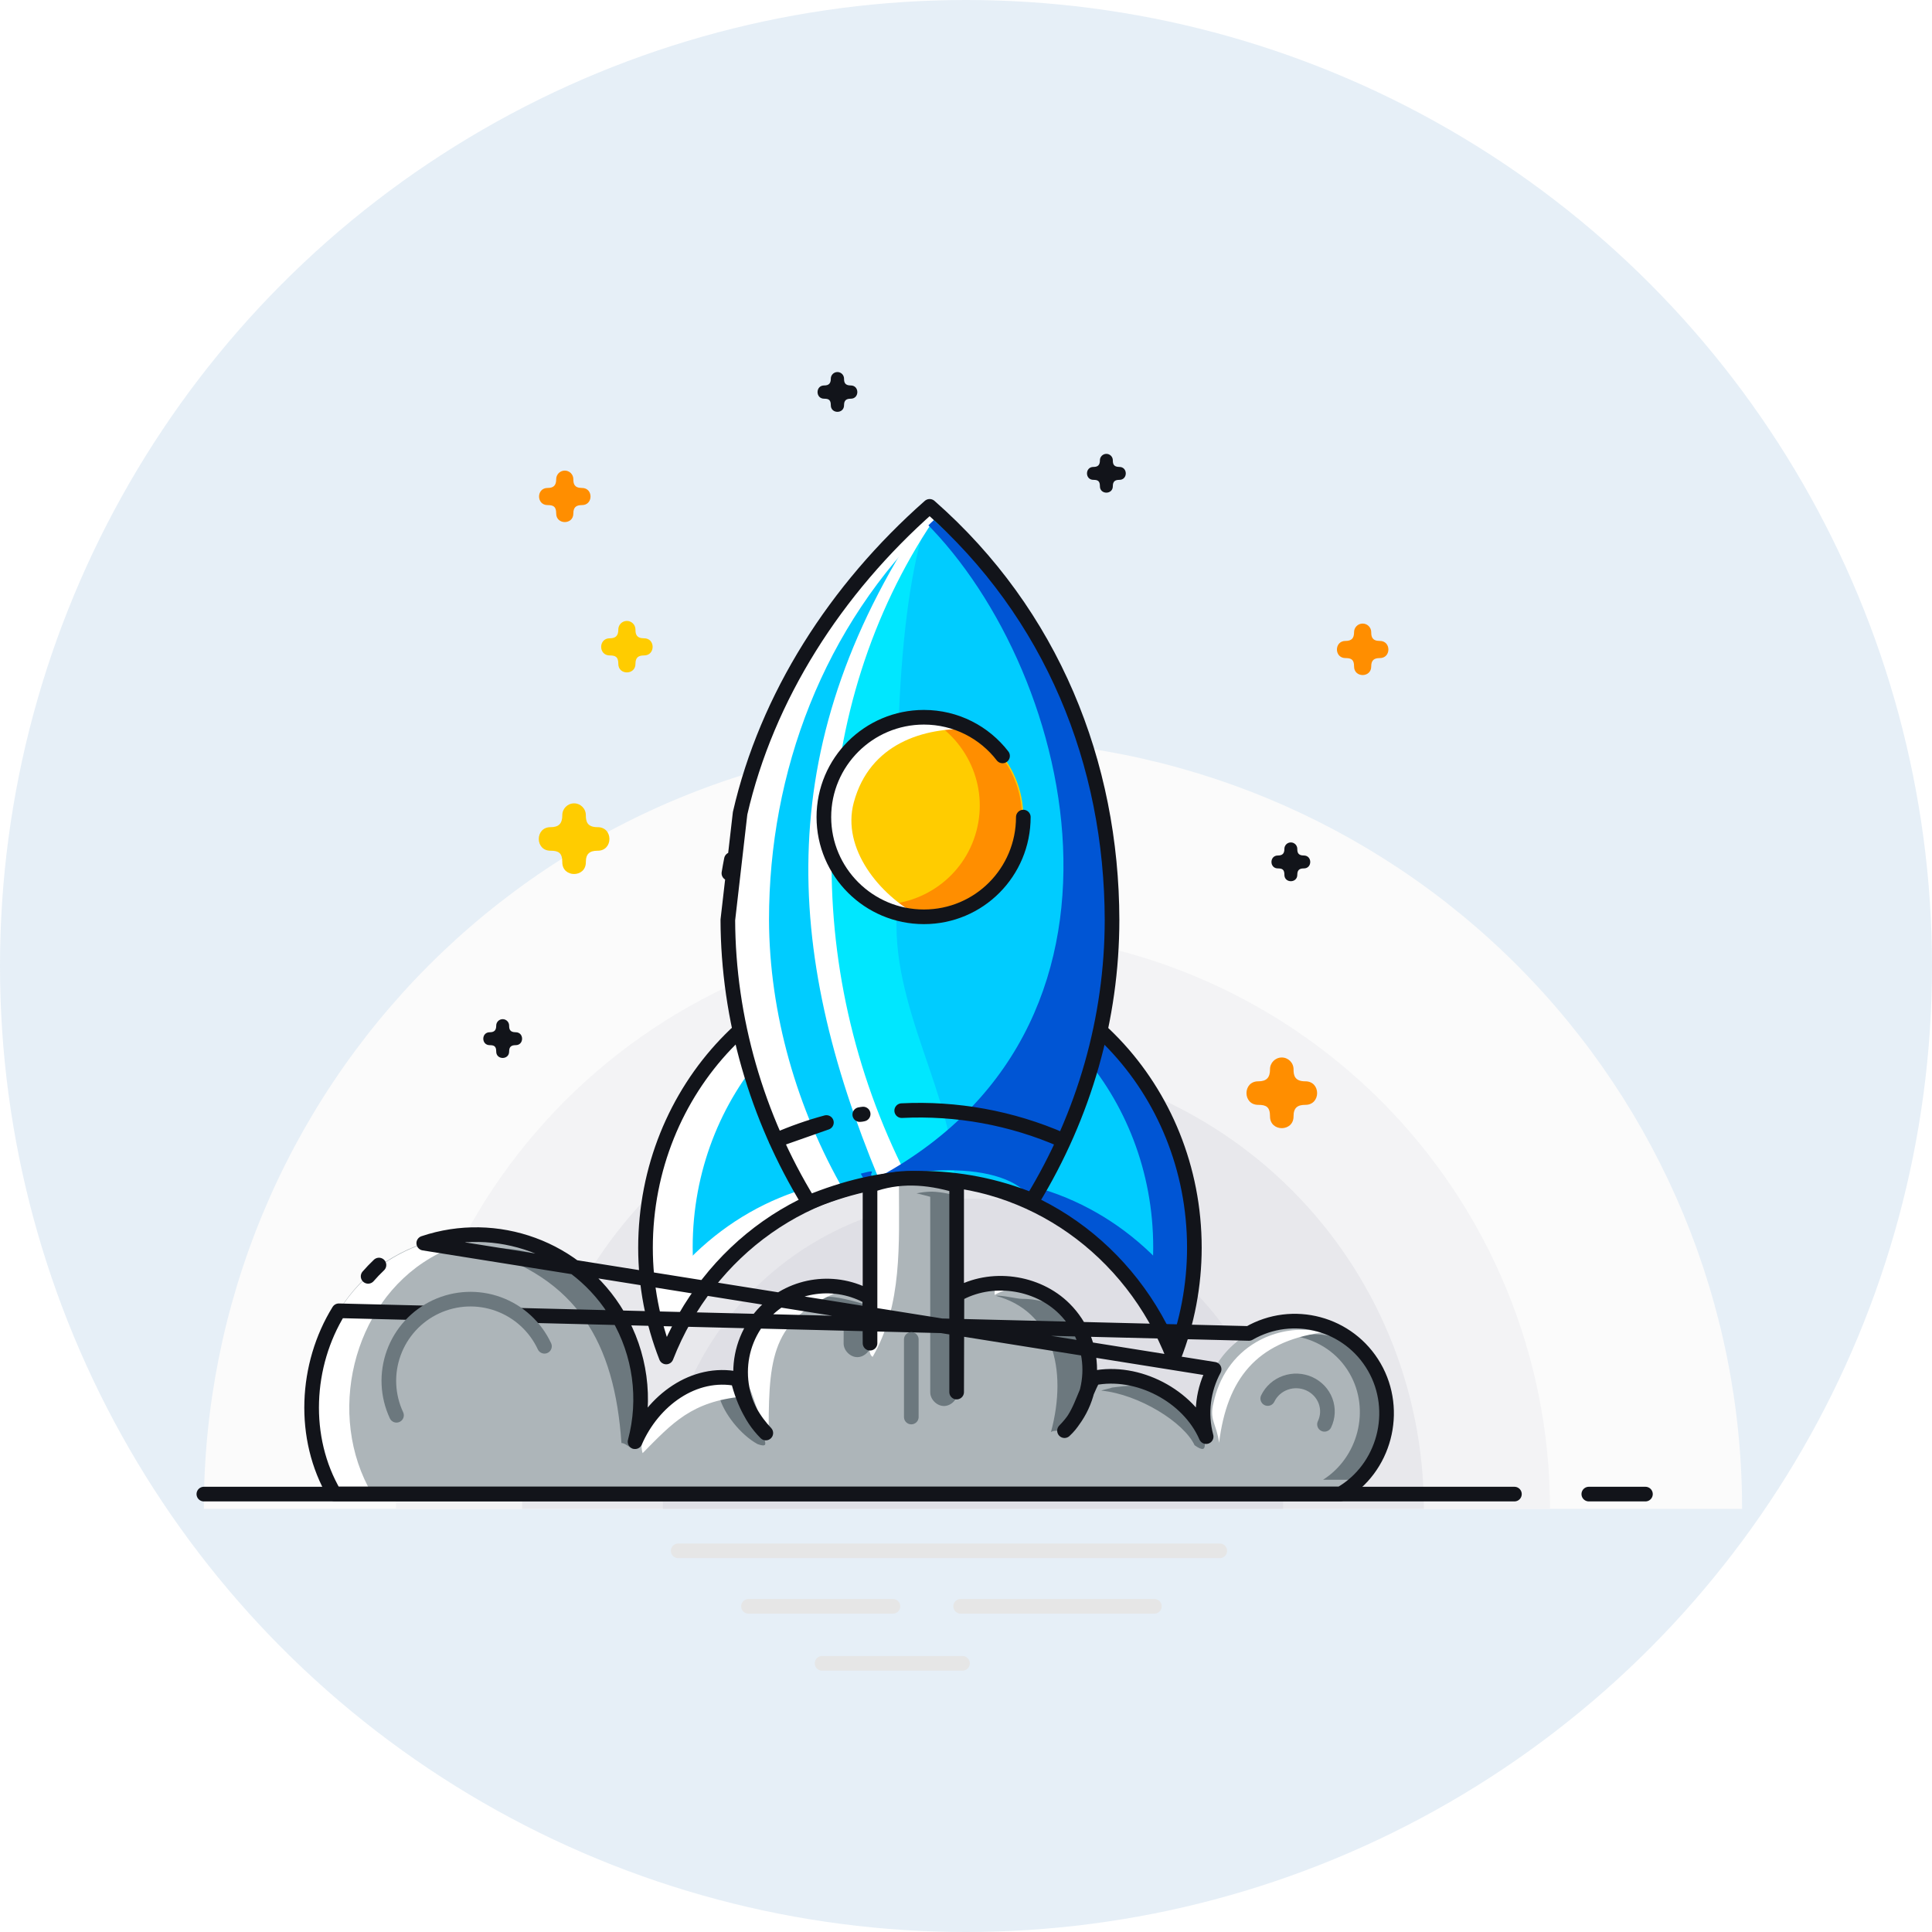 <svg width="132" height="132" viewBox="0 0 132 132" fill="none" xmlns="http://www.w3.org/2000/svg">
<circle cx="66" cy="66" r="66" fill="#0060AF" fill-opacity="0.1"/>
<g filter="url(#filter0_d)">
<path d="M13.928 99.089C13.928 92.188 15.287 85.355 17.928 78.979C20.569 72.604 24.439 66.811 29.319 61.931C34.198 57.052 39.991 53.181 46.367 50.54C52.742 47.899 59.575 46.54 66.476 46.54C80.413 46.54 93.779 52.076 103.634 61.931C113.488 71.786 119.025 85.152 119.025 99.089H66.476H13.928Z" fill="#FBFBFB"/>
<path d="M27.053 99.089C27.053 93.911 28.072 88.785 30.054 84.002C32.035 79.219 34.939 74.873 38.6 71.212C42.26 67.551 46.606 64.647 51.389 62.666C56.173 60.685 61.299 59.665 66.476 59.665C76.932 59.665 86.96 63.819 94.353 71.212C101.746 78.605 105.9 88.633 105.9 99.089H66.476H27.053Z" fill="#F3F3F5"/>
<path d="M35.67 99.088C35.67 95.043 36.467 91.037 38.015 87.3C39.563 83.562 41.832 80.166 44.693 77.305C47.553 74.445 50.949 72.176 54.687 70.628C58.424 69.079 62.43 68.283 66.476 68.283C74.646 68.283 82.481 71.528 88.258 77.305C94.036 83.083 97.281 90.918 97.281 99.088H66.476H35.67Z" fill="#E8E8EC"/>
<path d="M45.283 99.088C45.283 96.305 45.831 93.549 46.897 90.978C47.962 88.407 49.523 86.07 51.491 84.102C53.459 82.134 55.795 80.573 58.366 79.508C60.938 78.443 63.694 77.895 66.477 77.895C72.097 77.895 77.488 80.128 81.463 84.102C85.437 88.077 87.67 93.468 87.67 99.088H66.477H45.283Z" fill="#DFDFE5"/>
<path d="M13.928 98.081H24.624M21.9 98.081H103.47H21.9ZM108.552 98.081H112.422H108.552Z" stroke="#12141A" stroke-linecap="round" stroke-linejoin="round"/>
<path d="M56.167 109.644H65.76M46.335 101.957H83.338H46.335ZM51.138 105.749H61.006H51.138ZM65.632 105.749H78.871H65.632Z" stroke="#E6E6E6" stroke-linecap="round" stroke-linejoin="round"/>
<path fill-rule="evenodd" clip-rule="evenodd" d="M64.708 44.781C64.384 44.787 64.126 45.053 64.131 45.377C64.131 45.783 63.957 45.967 63.554 45.967C62.761 45.956 62.761 47.151 63.554 47.139C63.942 47.139 64.131 47.247 64.131 47.705C64.12 48.497 65.314 48.497 65.303 47.705C65.303 47.289 65.498 47.139 65.882 47.139C66.675 47.15 66.675 45.956 65.882 45.967C65.36 45.967 65.303 45.668 65.303 45.377C65.307 45.046 65.038 44.776 64.708 44.781ZM39.21 50.888C38.766 50.895 38.411 51.26 38.418 51.704C38.418 52.262 38.18 52.515 37.626 52.515C36.539 52.5 36.539 54.139 37.626 54.124C38.159 54.124 38.418 54.271 38.418 54.9C38.403 55.987 40.042 55.987 40.027 54.9C40.027 54.329 40.294 54.124 40.822 54.124C41.91 54.141 41.91 52.499 40.822 52.515C40.104 52.515 40.027 52.105 40.027 51.704C40.032 51.25 39.664 50.88 39.21 50.888Z" fill="#FFCC00"/>
<path fill-rule="evenodd" clip-rule="evenodd" d="M34.338 65.632C34.094 65.636 33.899 65.837 33.903 66.081C33.903 66.387 33.772 66.526 33.468 66.526C32.871 66.516 32.871 67.418 33.468 67.409C33.761 67.409 33.903 67.49 33.903 67.835C33.894 68.432 34.795 68.432 34.786 67.835C34.786 67.522 34.933 67.409 35.223 67.409C35.82 67.418 35.82 66.517 35.223 66.526C34.829 66.526 34.786 66.301 34.786 66.081C34.79 65.832 34.587 65.629 34.338 65.632V65.632Z" fill="#12141A"/>
<path fill-rule="evenodd" clip-rule="evenodd" d="M38.578 28.152C38.255 28.158 37.996 28.423 38.001 28.747C38.001 29.153 37.828 29.338 37.425 29.338C36.632 29.326 36.632 30.521 37.425 30.51C37.813 30.51 38.001 30.617 38.001 31.075C37.99 31.868 39.185 31.868 39.173 31.075C39.173 30.659 39.368 30.51 39.752 30.51C40.545 30.521 40.545 29.326 39.752 29.338C39.23 29.338 39.173 29.039 39.173 28.747C39.177 28.416 38.909 28.147 38.578 28.152Z" fill="#FF8E00"/>
<path fill-rule="evenodd" clip-rule="evenodd" d="M75.584 27.009C75.34 27.013 75.145 27.213 75.149 27.457C75.149 27.764 75.018 27.902 74.715 27.902C74.117 27.893 74.117 28.794 74.715 28.785C75.007 28.785 75.149 28.866 75.149 29.212C75.14 29.809 76.041 29.809 76.032 29.212C76.032 28.898 76.179 28.785 76.469 28.785C77.066 28.795 77.066 27.894 76.469 27.902C76.075 27.902 76.032 27.677 76.032 27.457C76.036 27.208 75.833 27.005 75.584 27.009V27.009Z" fill="#12141A"/>
<path fill-rule="evenodd" clip-rule="evenodd" d="M93.091 38.604C92.767 38.61 92.509 38.876 92.514 39.199C92.514 39.606 92.341 39.79 91.937 39.79C91.145 39.779 91.145 40.973 91.937 40.962C92.326 40.962 92.514 41.069 92.514 41.527C92.503 42.32 93.697 42.32 93.686 41.527C93.686 41.111 93.881 40.962 94.265 40.962C95.058 40.973 95.058 39.779 94.265 39.79C93.743 39.79 93.686 39.491 93.686 39.199C93.69 38.868 93.422 38.599 93.091 38.604Z" fill="#FF8E00"/>
<path fill-rule="evenodd" clip-rule="evenodd" d="M88.187 53.557C87.944 53.56 87.749 53.761 87.753 54.005C87.753 54.311 87.622 54.45 87.318 54.45C86.721 54.441 86.721 55.342 87.318 55.333C87.611 55.333 87.753 55.414 87.753 55.759C87.743 56.356 88.644 56.356 88.636 55.759C88.636 55.446 88.782 55.333 89.072 55.333C89.669 55.343 89.669 54.442 89.072 54.45C88.678 54.45 88.636 54.225 88.636 54.005C88.639 53.756 88.437 53.553 88.187 53.557V53.557Z" fill="#12141A"/>
<path fill-rule="evenodd" clip-rule="evenodd" d="M87.562 68.251C87.118 68.259 86.764 68.624 86.771 69.068C86.771 69.626 86.532 69.879 85.979 69.879C84.891 69.864 84.891 71.503 85.979 71.487C86.512 71.487 86.771 71.635 86.771 72.263C86.756 73.351 88.395 73.351 88.379 72.263C88.379 71.692 88.646 71.487 89.174 71.487C90.262 71.504 90.262 69.863 89.174 69.879C88.457 69.879 88.379 69.468 88.379 69.068C88.385 68.614 88.016 68.244 87.562 68.251V68.251Z" fill="#FF8E00"/>
<path fill-rule="evenodd" clip-rule="evenodd" d="M42.822 38.424C42.498 38.429 42.239 38.695 42.245 39.019C42.245 39.425 42.071 39.61 41.668 39.61C40.875 39.598 40.875 40.793 41.668 40.782C42.056 40.782 42.245 40.889 42.245 41.347C42.233 42.14 43.428 42.14 43.417 41.347C43.417 40.931 43.611 40.782 43.996 40.782C44.788 40.793 44.788 39.598 43.996 39.61C43.473 39.61 43.417 39.311 43.417 39.019C43.42 38.688 43.152 38.419 42.822 38.424Z" fill="#FFCC00"/>
<path fill-rule="evenodd" clip-rule="evenodd" d="M57.209 21.419C56.958 21.423 56.759 21.629 56.763 21.879C56.763 22.193 56.628 22.335 56.317 22.335C55.704 22.326 55.704 23.25 56.317 23.241C56.617 23.241 56.763 23.324 56.763 23.678C56.755 24.291 57.677 24.291 57.668 23.678C57.668 23.357 57.819 23.241 58.116 23.241C58.729 23.251 58.729 22.327 58.116 22.335C57.712 22.335 57.668 22.104 57.668 21.879C57.67 21.623 57.464 21.415 57.209 21.419Z" fill="#12141A"/>
<path d="M62.853 61.567C52.498 61.567 44.103 70.379 44.103 81.254C44.103 83.813 44.591 86.346 45.518 88.713C48.404 81.329 55.251 76.505 62.853 76.502C70.46 76.502 77.307 81.34 80.188 88.73C81.121 86.356 81.6 83.819 81.603 81.254C81.603 70.379 73.211 61.567 62.853 61.567Z" fill="#00CCFF"/>
<path d="M63.264 61.538C63.734 61.538 64.209 61.561 64.67 61.596C54.965 62.347 47.326 70.843 47.326 81.225C47.328 82.571 47.476 83.957 47.737 85.268C47.048 86.35 46.401 87.49 45.92 88.725C44.988 86.352 44.516 83.79 44.514 81.225C44.514 70.35 52.906 61.538 63.264 61.538V61.538Z" fill="white"/>
<path d="M66.076 76.48C72.408 76.48 78.172 79.883 81.603 85.269C81.367 86.436 81.042 87.615 80.607 88.725C77.902 81.802 71.697 77.097 64.67 76.538C65.139 76.5 65.601 76.48 66.076 76.48V76.48Z" fill="#0055D4"/>
<path d="M62.853 61.538C62.383 61.538 61.909 61.561 61.447 61.596C71.152 62.347 78.791 70.843 78.791 81.225C78.79 82.571 78.641 83.957 78.381 85.268C79.069 86.35 79.716 87.49 80.197 88.725C81.129 86.352 81.601 83.79 81.603 81.225C81.603 70.35 73.211 61.538 62.853 61.538V61.538Z" fill="#0055D4"/>
<path d="M60.041 76.48C53.709 76.48 47.946 79.883 44.514 85.269C44.75 86.436 45.075 87.615 45.51 88.725C48.216 81.802 54.421 77.097 61.447 76.538C60.978 76.5 60.517 76.48 60.041 76.48V76.48Z" fill="white"/>
<path d="M62.853 61.567C52.498 61.567 44.103 70.379 44.103 81.254C44.103 83.813 44.591 86.346 45.518 88.713C48.404 81.329 55.251 76.505 62.853 76.502C70.46 76.502 77.307 81.34 80.188 88.73C81.121 86.356 81.6 83.819 81.603 81.254C81.603 70.379 73.211 61.567 62.853 61.567Z" stroke="#12141A" stroke-miterlimit="100" stroke-linejoin="round"/>
<path d="M63.516 30.596C55.155 37.966 49.733 48.175 49.728 58.854C49.751 65.566 51.766 72.46 55.346 78.302C57.766 77.312 60.234 76.507 62.853 76.502C65.489 76.502 68.097 77.016 70.528 78.01C74.095 72.163 75.973 65.566 75.978 58.854C75.958 48.17 71.896 37.958 63.516 30.596Z" fill="#00CCFF"/>
<path d="M63.617 30.596C59.248 37.497 55.625 48.526 55.624 59.206C55.624 65.917 61.1 72.46 61.867 78.302C62.385 77.312 62.914 76.507 63.476 76.502C64.04 76.502 64.599 77.016 65.12 78.01C65.885 72.163 61.248 65.917 61.249 59.206C61.249 48.522 61.077 37.489 63.617 30.596Z" fill="#00E7FF"/>
<path d="M63.596 30.601C52.592 46.611 53.565 60.925 60.041 76.538C60.559 76.221 61.077 75.918 61.603 75.659C54.618 61.372 55.222 44.29 63.791 31.538C63.489 31.096 63.917 31.024 63.596 30.601Z" fill="white"/>
<path d="M63.791 31.538C72.152 38.908 76.268 48.163 76.272 58.843C76.249 65.554 74.226 72.454 70.647 78.296C69.388 75.206 61.916 75.483 58.166 77.357C79.743 67.462 73.546 41.965 63.208 31.667C63.662 31.225 63.309 31.96 63.791 31.537V31.538ZM60.334 76.48C60.711 76.48 61.076 76.566 61.447 76.596C59.389 76.766 61.133 76.165 59.221 76.947C59.069 76.699 58.956 76.437 58.81 76.186C60.531 75.721 58.542 76.478 60.334 76.478V76.48Z" fill="#0055D4"/>
<path d="M56.289 51.825C56.289 48.062 59.354 45.005 63.123 45.005C66.894 45.005 69.916 48.06 69.916 51.825C69.916 55.586 66.894 58.639 63.123 58.639C59.355 58.639 56.289 55.585 56.289 51.825Z" fill="#FFCC00"/>
<path d="M63.498 30.601C55.137 37.97 49.732 48.163 49.728 58.843C49.751 65.554 51.774 72.454 55.353 78.296C56.13 77.978 56.908 77.676 57.697 77.417C54.435 71.763 52.562 65.229 52.541 58.843C52.541 48.777 56.237 38.784 63.791 31.538C63.337 31.096 63.98 31.024 63.498 30.601Z" fill="white"/>
<path d="M64.733 45.224C68.374 46.199 70.57 49.928 69.596 53.563C68.623 57.195 64.854 59.329 61.215 58.354C60.716 58.221 60.283 58.035 59.846 57.804C62.967 57.932 65.87 55.924 66.709 52.789C67.55 49.652 66.04 46.464 63.273 45.014C63.767 45.034 64.234 45.089 64.734 45.223L64.733 45.224Z" fill="#FF8E00"/>
<path d="M61.607 71.882C65.34 71.696 69.106 72.369 72.602 73.902M53.028 73.901C54.149 73.41 55.297 73.007 56.463 72.693L53.028 73.901ZM58.858 72.139C59.266 72.064 58.447 72.193 58.858 72.139V72.139Z" stroke="#12141A" stroke-miterlimit="100" stroke-linecap="round" stroke-linejoin="round"/>
<path d="M49.971 54.722C49.909 55.035 49.853 55.349 49.801 55.664M49.728 58.854C49.751 65.566 51.684 72.315 55.263 78.157C57.683 77.168 60.234 76.507 62.853 76.502C65.489 76.502 68.097 77.016 70.528 78.01C74.095 72.163 75.973 65.566 75.978 58.854C75.958 48.17 71.896 37.958 63.516 30.596C57.084 36.265 52.392 43.614 50.566 51.565L49.728 58.854Z" stroke="#12141A" stroke-miterlimit="100" stroke-linecap="round" stroke-linejoin="round"/>
<path d="M43.383 94.502C44.598 91.692 47.405 89.597 50.403 90.213C50.848 92.024 51.543 93.086 52.317 93.909C50.019 91.612 50.019 87.887 52.317 85.589C54.2 83.706 57.112 83.323 59.419 84.654L59.437 87.771V76.998C61.35 76.279 63.332 76.394 65.355 76.998V91.111L65.374 84.45C67.68 83.118 70.841 83.543 72.724 85.426C75.022 87.724 75.022 91.449 72.724 93.747C73.796 92.764 73.979 91.457 74.701 90.154C77.699 89.538 81.187 91.345 82.402 94.154C81.669 91.414 82.868 88.523 85.324 87.104C88.323 85.373 92.157 86.4 93.888 89.399C95.62 92.398 94.592 96.335 91.594 98.066H22.841C19.691 92.716 21.475 85.059 26.826 81.909C32.176 78.759 39.066 80.543 42.216 85.894C43.744 88.49 44.166 91.591 43.388 94.502H43.383Z" fill="#ADB5B9"/>
<path d="M63.674 77.417C63.314 77.417 62.968 77.462 62.619 77.533C62.924 77.593 63.241 77.692 63.557 77.767V84.33V84.446V91.126C63.557 91.612 64.008 92.063 64.494 92.063C64.981 92.063 65.425 91.612 65.432 91.126V85.208C65.531 85.163 65.622 85.129 65.725 85.092V84.447V84.331V77.769C65.018 77.6 64.346 77.436 63.674 77.417ZM33.44 81.284C33.185 81.284 32.932 81.316 32.678 81.342C39.429 83.285 41.988 87.717 42.459 94.593C42.833 94.593 43.26 95.223 43.4 94.877C43.401 94.858 43.401 94.837 43.4 94.818C43.511 94.567 43.672 94.348 43.81 94.115C44.483 91.481 44.078 88.727 42.697 86.381C40.709 83.003 37.096 81.166 33.44 81.283V81.284ZM69.826 84.741C69.469 84.741 68.39 84.469 68.039 84.535C71.846 85.555 72.983 89.452 71.804 93.851C72.039 93.616 72.984 93.906 73.166 93.646C73.129 93.432 73.165 93.237 73.342 93.06C73.494 92.909 73.625 92.756 73.752 92.592C73.919 92.215 74.052 91.818 74.163 91.42C74.204 91.322 74.296 91.222 74.339 91.127C74.395 91.127 74.457 91.127 74.515 91.127C75.085 89.417 74.716 87.46 73.343 86.088C72.436 85.181 71.119 84.742 69.826 84.741V84.741ZM56.706 84.606C56.34 84.605 55.948 84.644 55.593 84.722C57.795 85.152 57.639 85.68 57.639 87.787C57.639 88.273 58.09 88.724 58.576 88.724C59.063 88.724 59.507 88.273 59.514 87.787V85.267C58.903 85.031 57.338 84.606 56.706 84.605V84.606ZM89.103 87.202C88.942 87.222 88.796 87.282 88.635 87.318C90.085 87.599 91.405 88.445 92.209 89.838C93.645 92.325 92.791 95.579 90.393 97.103H92.561C94.959 95.579 95.813 92.325 94.377 89.838C93.269 87.918 91.161 86.937 89.103 87.201V87.202ZM77.473 90.673C77.162 90.654 76.265 90.764 75.964 90.806C75.945 90.841 75.271 90.974 75.247 91.01C77.81 91.265 80.886 93.171 81.619 94.745C82.769 95.554 82.061 94.19 82.424 93.939C82.405 93.899 82.424 93.86 82.424 93.822C82.405 93.804 82.443 93.777 82.424 93.764C81.365 92.199 79.39 90.742 77.473 90.674V90.673ZM50.315 91.185C49.917 91.215 49.522 91.292 49.143 91.419C49.432 92.545 50.594 94.03 51.757 94.664C52.844 95.053 51.861 94.107 52.248 93.646C52.248 93.627 52.248 93.601 52.248 93.588C52.092 93.343 51.958 93.086 51.838 92.826C51.427 92.323 51.083 91.773 50.9 91.185C50.707 91.166 50.506 91.166 50.315 91.185V91.185Z" fill="#6C787E"/>
<path d="M62.333 76.504C61.346 76.486 60.418 76.671 59.462 77.031V83.945C60.33 84.007 58.828 88.248 59.62 88.706C61.666 85.16 61.418 80.932 61.418 77.031C61.896 76.851 62.959 76.702 63.445 76.621C63.081 76.575 62.693 76.509 62.332 76.505L62.333 76.504ZM32.157 80.371C30.346 80.433 28.497 80.969 26.825 81.953C21.475 85.103 19.691 92.717 22.841 98.067H25.419C22.27 92.717 24.053 85.103 29.403 81.953C30.796 81.133 32.29 80.664 33.798 80.489C33.24 80.423 32.722 80.352 32.157 80.372V80.371ZM68.251 83.711C68.153 83.713 68.056 83.763 67.958 83.769V84.472C68.499 84.16 69.109 84.009 69.716 83.886C69.219 83.778 68.758 83.699 68.251 83.71V83.711ZM56.649 83.888C55.068 83.841 53.49 84.41 52.313 85.587C51.021 86.879 50.511 88.645 50.673 90.333C51.414 90.153 51.725 93.392 52.519 93.555C52.519 88.396 52.881 85.949 57.763 84.063C57.391 83.979 57.026 83.898 56.649 83.887V83.888ZM89.415 86.87C88.21 86.786 86.965 87.041 85.841 87.69C84.255 88.606 83.267 90.145 82.911 91.85C82.605 93.013 83.125 93.29 83.291 94.575C83.837 90.205 85.841 87.69 90.294 87.046C90.013 86.986 89.702 86.89 89.415 86.869V86.87ZM49.325 90.157C48.27 90.176 43.189 92.91 43.905 95.284C45.964 93.198 47.256 91.759 50.732 91.417C50.713 91.353 50.395 90.28 50.38 90.216C50.005 90.139 49.692 90.154 49.326 90.157L49.325 90.157Z" fill="white"/>
<path d="M25.151 83.204C25.385 82.935 25.632 82.677 25.892 82.431M28.952 80.937C33.884 79.276 39.472 81.23 42.217 85.894C43.745 88.49 44.167 91.591 43.389 94.502C44.604 91.692 47.41 89.597 50.409 90.213C50.853 92.024 51.548 93.086 52.323 93.909C50.025 91.612 50.025 87.887 52.323 85.589C54.205 83.706 57.118 83.323 59.424 84.654L59.443 87.771V76.998C61.356 76.279 63.338 76.394 65.361 76.998V91.111L65.38 84.45C67.686 83.118 70.847 83.543 72.73 85.426C75.028 87.724 75.028 91.449 72.73 93.747C73.801 92.764 73.985 91.457 74.707 90.154C77.705 89.538 81.193 91.345 82.408 94.154C81.983 92.565 82.211 90.926 82.952 89.552L28.952 80.937ZM85.33 87.104C88.329 85.373 92.163 86.4 93.894 89.399C95.626 92.398 94.598 96.335 91.599 98.066H22.847C20.598 94.246 20.864 89.249 23.149 85.557L85.33 87.104Z" stroke="#12141A" stroke-linecap="round" stroke-linejoin="round"/>
<path d="M27.09 92.696C26.78 92.033 26.604 91.314 26.572 90.583C26.54 89.851 26.653 89.12 26.904 88.432C27.154 87.743 27.538 87.111 28.032 86.571C28.527 86.031 29.123 85.594 29.787 85.284C31.128 84.659 32.662 84.592 34.052 85.098C35.442 85.604 36.574 86.642 37.199 87.982" fill="#ADB5B9"/>
<path d="M27.09 92.696C26.78 92.033 26.604 91.314 26.572 90.583C26.54 89.851 26.653 89.12 26.904 88.432C27.154 87.743 27.538 87.111 28.032 86.571C28.527 86.031 29.123 85.594 29.787 85.284C31.128 84.659 32.662 84.592 34.052 85.098C35.442 85.604 36.574 86.642 37.199 87.982" stroke="#6C787E" stroke-linecap="round" stroke-linejoin="round"/>
<path d="M90.493 93.314C90.612 93.066 90.68 92.797 90.692 92.524C90.704 92.25 90.661 91.977 90.565 91.72C90.469 91.463 90.322 91.227 90.132 91.025C89.942 90.823 89.713 90.66 89.459 90.544C88.944 90.31 88.356 90.285 87.823 90.474C87.29 90.663 86.856 91.051 86.616 91.552" fill="#ADB5B9"/>
<path d="M90.493 93.314C90.612 93.066 90.68 92.797 90.692 92.524C90.704 92.25 90.661 91.977 90.565 91.72C90.469 91.463 90.322 91.227 90.132 91.025C89.942 90.823 89.713 90.66 89.459 90.544C88.944 90.31 88.356 90.285 87.823 90.474C87.29 90.663 86.856 91.051 86.616 91.552" stroke="#6C787E" stroke-width="1" stroke-linecap="round" stroke-linejoin="round"/>
<path d="M62.263 87.512V92.815" stroke="#6C787E" stroke-linecap="round" stroke-linejoin="round"/>
<path d="M64.903 45.269C61.262 44.293 57.496 46.425 56.522 50.059C55.549 53.692 57.745 57.424 61.384 58.399C61.883 58.532 62.351 58.588 62.845 58.608C60.078 57.159 57.491 53.968 58.331 50.833C59.417 46.781 63.151 45.69 66.272 45.818C65.834 45.588 65.402 45.402 64.903 45.269Z" fill="white"/>
<path d="M69.916 51.825C69.916 55.586 66.894 58.639 63.123 58.639C59.355 58.639 56.289 55.585 56.289 51.825C56.289 48.062 59.354 45.005 63.123 45.005C65.317 45.005 67.258 46.039 68.497 47.646" stroke="#12141A" stroke-width="1" stroke-miterlimit="34.178" stroke-linecap="round" stroke-linejoin="round"/>
</g>
<defs>
<filter id="filter0_d" x="2" y="6" width="128" height="128" filterUnits="userSpaceOnUse" color-interpolation-filters="sRGB">
<feFlood flood-opacity="0" result="BackgroundImageFix"/>
<feColorMatrix in="SourceAlpha" type="matrix" values="0 0 0 0 0 0 0 0 0 0 0 0 0 0 0 0 0 0 127 0"/>
<feOffset dy="4"/>
<feGaussianBlur stdDeviation="2"/>
<feColorMatrix type="matrix" values="0 0 0 0 0 0 0 0 0 0 0 0 0 0 0 0 0 0 0.15 0"/>
<feBlend mode="normal" in2="BackgroundImageFix" result="effect1_dropShadow"/>
<feBlend mode="normal" in="SourceGraphic" in2="effect1_dropShadow" result="shape"/>
</filter>
</defs>
</svg>
